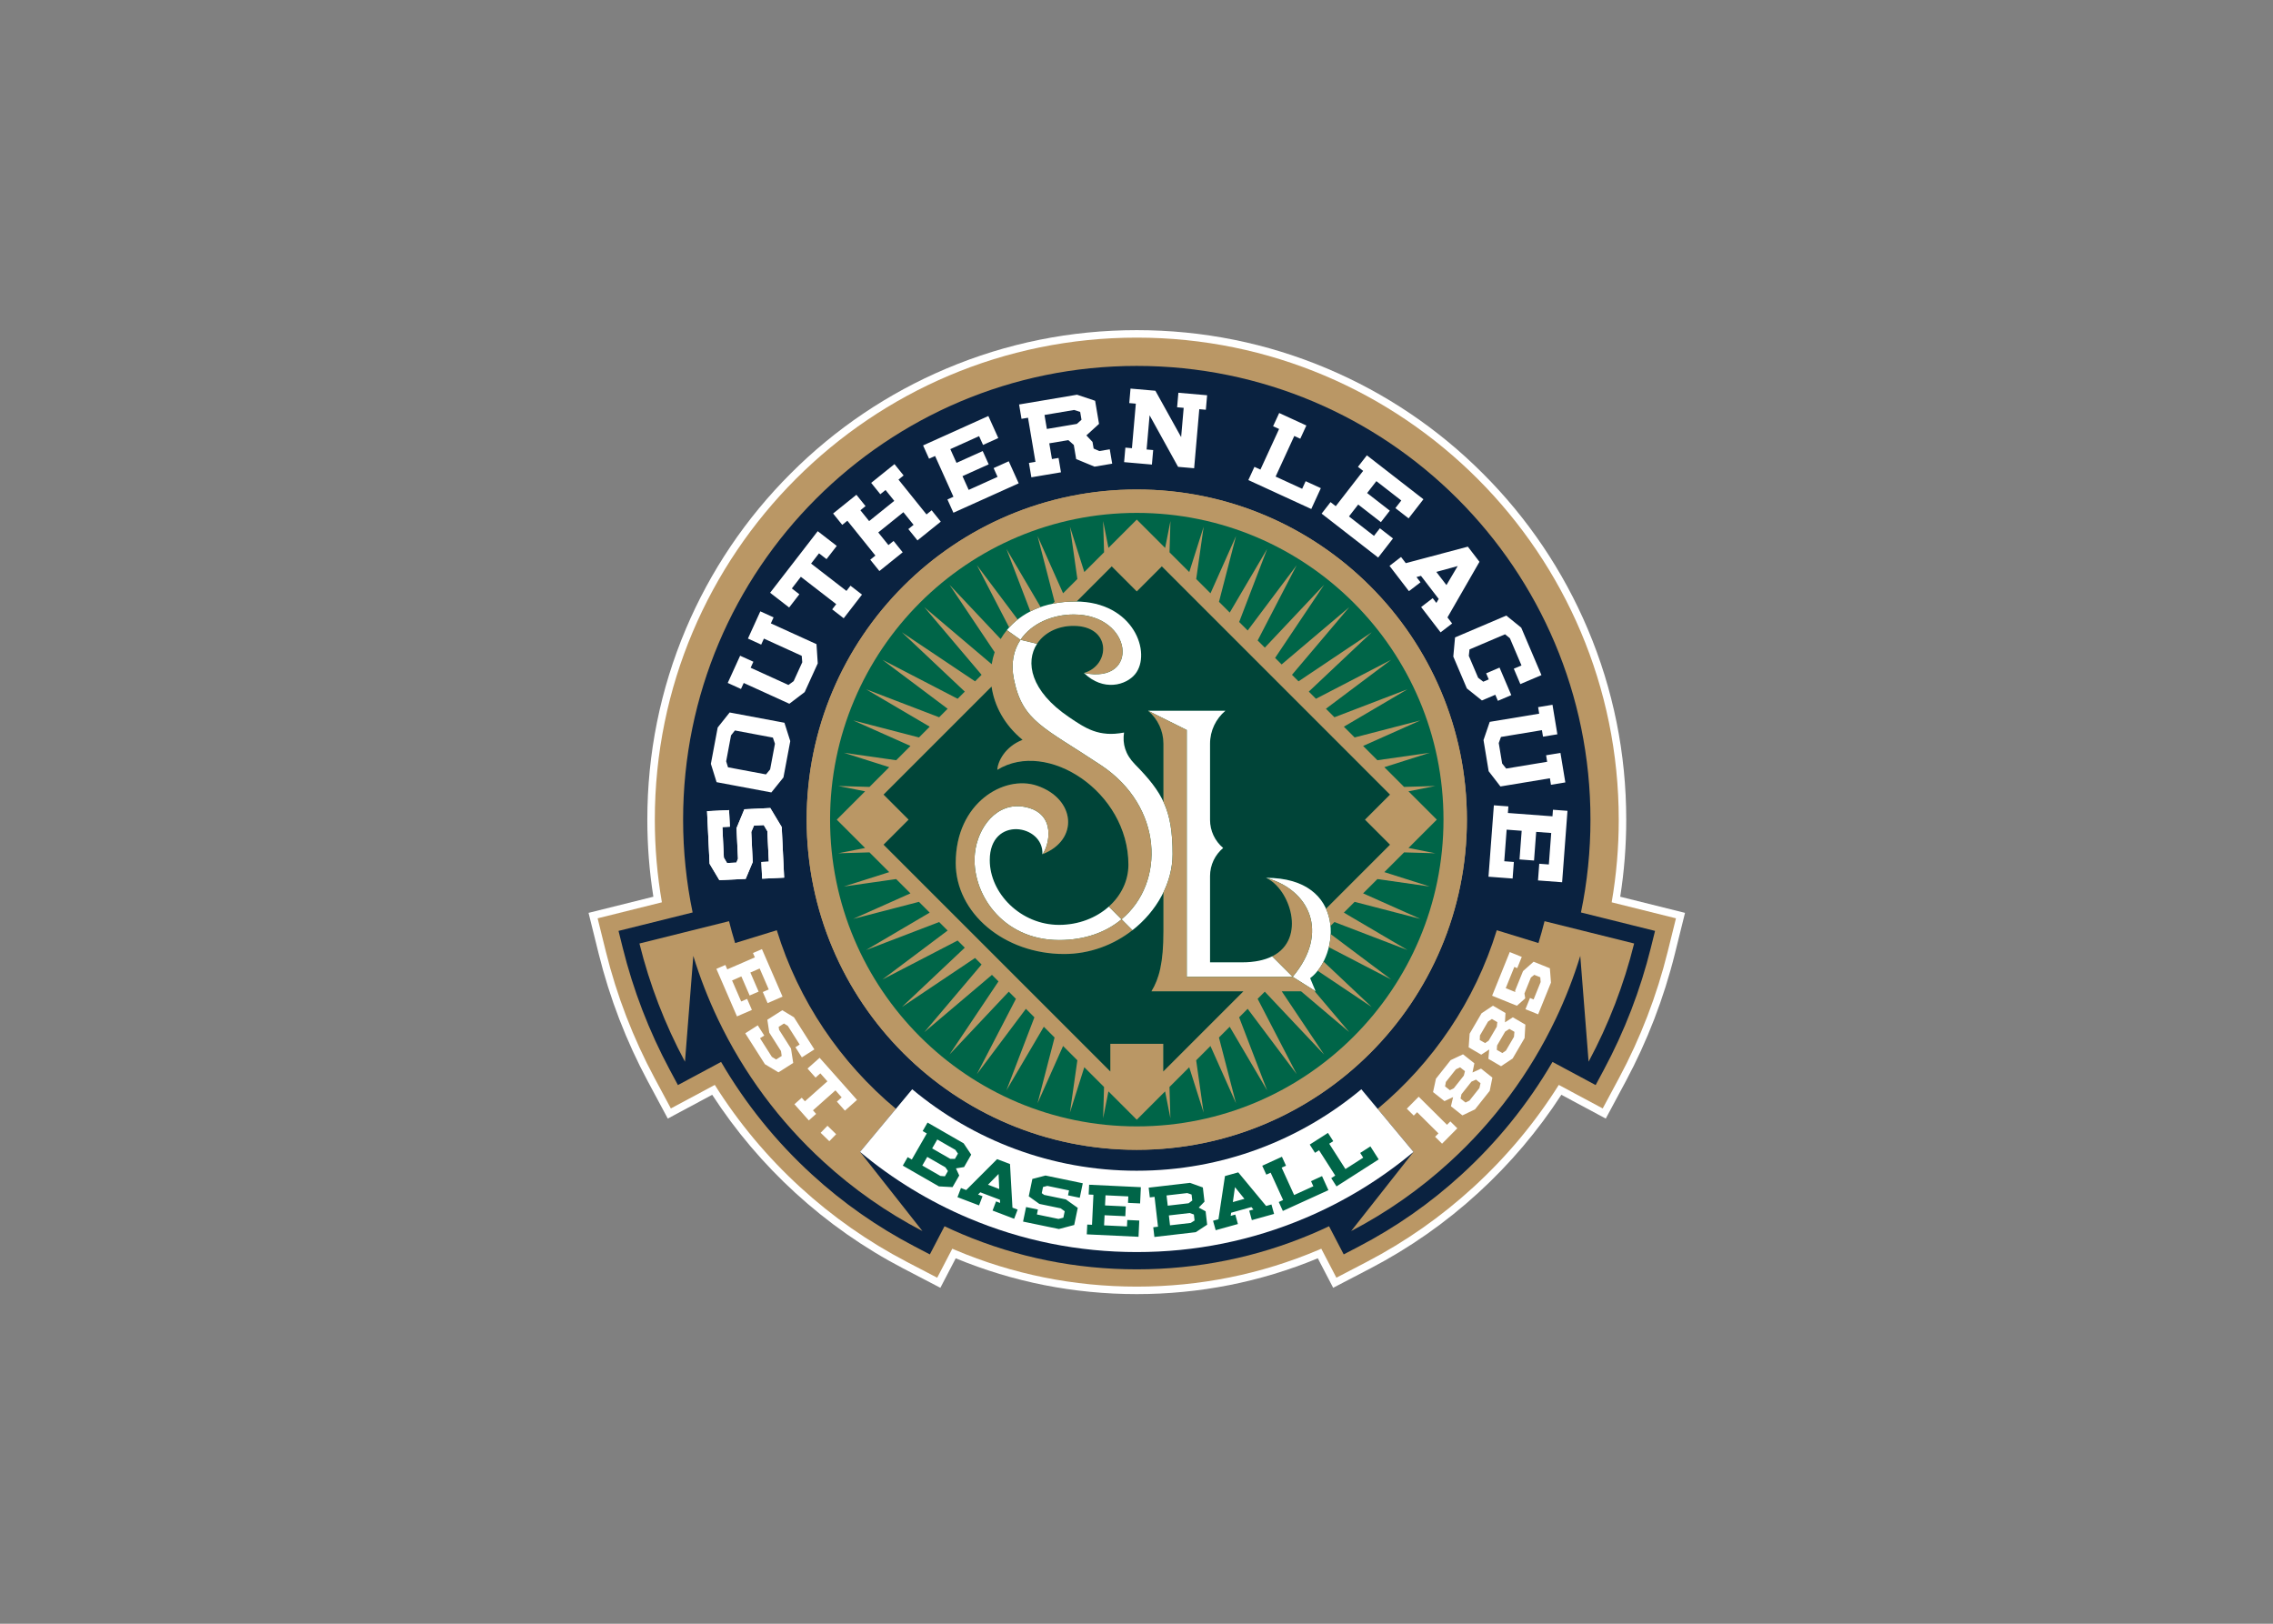 <svg clip-rule="evenodd" fill-rule="evenodd" stroke-linejoin="round" stroke-miterlimit="2" viewBox="0 0 560 400" xmlns="http://www.w3.org/2000/svg"><rect x="0" y="0" width="560" height="400" fill="#808080" stroke="none"/><g fill-rule="nonzero" transform="matrix(.801 0 0 .801 144.977 81.328)"><path d="m317.348 174.249c1.234-7.792 1.852-15.703 1.852-23.703 0-20.327-3.981-40.041-11.829-58.602-7.558-17.887-18.515-34.138-32.263-47.851-13.712-13.749-29.964-24.706-47.852-32.261-18.562-7.853-38.277-11.832-58.601-11.832-20.322 0-40.039 3.979-58.599 11.832-17.888 7.556-34.141 18.513-47.854 32.261-13.748 13.713-24.705 29.965-32.263 47.851-7.848 18.563-11.83 38.278-11.83 58.602 0 7.979.623 15.897 1.857 23.703l-19.937 4.965 3.108 12.532c3.396 13.698 8.489 26.918 15.16 39.355l6.105 11.38 13.659-7.317c7.215 11.111 15.818 21.258 25.6 30.193 9.984 9.138 21.118 16.934 33.118 23.193l11.464 5.972 4.724-9.071c17.663 7.305 36.392 11.01 55.685 11.01 19.296 0 38.025-3.703 55.688-11.01l4.722 9.071 11.466-5.972c12-6.26 23.133-14.057 33.118-23.193 9.782-8.936 18.384-19.082 25.601-30.193l13.658 7.317 6.108-11.38c6.67-12.437 11.763-25.658 15.162-39.355l3.106-12.532z" fill="#fff"/><path d="m314.72 175.97c1.452-8.397 2.18-16.903 2.176-25.424 0-81.874-66.37-148.244-148.241-148.244-81.872 0-148.241 66.37-148.241 148.244 0 8.67.744 17.164 2.175 25.424l-19.768 4.923 2.552 10.3c3.351 13.512 8.375 26.552 14.956 38.819l5.019 9.354 13.511-7.237c7.329 11.649 16.196 22.255 26.362 31.533 9.836 9.002 20.804 16.683 32.626 22.85l9.422 4.909 4.642-8.918c.281.124.559.246.843.365 17.703 7.492 36.509 11.293 55.903 11.293 19.397 0 38.205-3.801 55.901-11.29.284-.12.565-.244.848-.368l4.642 8.918 9.419-4.909c11.823-6.167 22.792-13.848 32.629-22.85 10.244-9.368 19.066-19.931 26.359-31.533l13.511 7.237 5.019-9.354c6.58-12.267 11.604-25.308 14.956-38.819l2.553-10.3z" fill="#ba9765"/><path d="m305.273 179.092c1.949-9.39 2.929-18.956 2.925-28.546 0-77.068-62.475-139.543-139.543-139.543-77.066 0-139.541 62.475-139.541 139.543 0 9.782 1.012 19.328 2.928 28.544l-22.79 5.672 1.278 5.15c3.243 13.082 8.108 25.708 14.481 37.585l2.508 4.679 13.277-7.115c7.526 12.911 16.969 24.604 28.008 34.678 9.494 8.692 20.082 16.107 31.495 22.059l4.712 2.454 4.508-8.653c1.75.829 3.518 1.623 5.305 2.379 17.043 7.214 35.156 10.872 53.833 10.872 18.68 0 36.795-3.658 53.833-10.872 1.785-.755 3.554-1.548 5.305-2.379l4.51 8.653 4.71-2.454c11.414-5.952 22.002-13.368 31.498-22.059 11.038-10.074 20.482-21.767 28.008-34.678l13.276 7.115 2.509-4.679c6.371-11.877 11.236-24.503 14.48-37.585l1.277-5.15zm-136.621 72.995c-56.079 0-101.539-45.462-101.539-101.541 0-56.082 45.46-101.542 101.539-101.542 56.082 0 101.542 45.46 101.542 101.542.003 56.079-45.458 101.541-101.542 101.541" fill="#0a2240"/><path d="m168.652 49.004c-56.079 0-101.539 45.46-101.539 101.542 0 56.076 45.46 101.541 101.539 101.541 56.082 0 101.542-45.462 101.542-101.541.003-56.084-45.458-101.542-101.542-101.542m0 195.882c-52.1 0-94.335-42.238-94.335-94.338 0-52.105 42.235-94.34 94.335-94.34 52.103 0 94.338 42.238 94.338 94.34 0 52.098-42.233 94.338-94.338 94.338" fill="#ba9765"/><path d="m262.993 150.546c0 52.097-42.236 94.337-94.338 94.337-52.1 0-94.336-42.24-94.336-94.337 0-52.103 42.236-94.338 94.336-94.338 52.102 0 94.338 42.235 94.338 94.338" fill="#006548"/><path d="m168.137 105.804c-2.754 3.37-9.71 5.448-15.738-.363 8.169-2.297 8.593-14.49-3.23-14.49-4.883 0-8.983 2.146-11.185 5.509-3.658 5.578-2.087 14.508 9.822 22.558 4.991 3.379 9.12 6.253 16.928 4.745-.52 3.452.363 6.731 3.394 9.808 4.075 4.141 6.895 7.56 8.728 11.478v-17.851c.004-3.91-1.726-7.627-4.719-10.143h23.772c-2.993 2.516-4.723 6.233-4.72 10.143v23.423c0 3.468 1.567 6.569 4.031 8.637-2.556 2.138-4.034 5.305-4.031 8.637v26.537h9.795c22.342 0 16.206-22.103 7.426-25.994 10.373-.016 16.036 4.143 18.457 9.497l19.692-19.689-7.703-7.705 7.701-7.701-70.202-70.196-7.703 7.705-7.7-7.703-10.818 10.82c17.799.227 23.146 16.05 18.003 22.338" fill="#004438"/><path d="m201.466 203.334h-28.301c2.352-3.862 3.689-8.731 3.689-18.473v-11.968c-2.152 4.424-5.44 8.455-9.536 11.654-5.734 4.478-13.041 7.321-21.001 7.321-18.42 0-33.352-12.546-33.352-28.022 0-18.49 14.916-27.156 24.982-23.75 11.845 4.007 13.087 16.644 1.679 21.099.517-9.211-16.19-11.98-16.19 1.805 0 10.228 9.546 19.91 21.321 19.91 6.003 0 11.427-2.157 15.303-5.623l3.906 3.906-3.909-3.909c3.726-3.335 6.022-7.876 6.022-12.89 0-22.413-24.996-38.673-40.322-29.172.1-2.436 2.288-7.106 7.77-9.227-5.548-4.532-8.689-10.432-9.541-16.387l-33.228 33.237 7.7 7.703-7.705 7.703 69.766 69.765v-8.517h16.267v8.517z" fill="#004438"/><path d="m144.755 182.912c-11.776 0-21.322-9.682-21.322-19.909 0-13.788 16.708-11.017 16.19-1.806 1.982-2.377 4.689-12.715-5.536-14.586-8.506-1.557-14.392 6.328-15.223 14.293-1.237 11.846 8.129 26.676 25.888 26.676 8.033 0 14.49-2.455 19.214-6.385l-3.906-3.906c-3.876 3.466-9.298 5.623-15.305 5.623m4.986-99.453c-9.67 0-16.736 3.562-21.041 8.797l4.195 2.979c3.417-5.094 9.935-7.785 16.38-7.785 18.312 0 20.488 21.581 3.124 17.994 6.028 5.805 12.984 3.733 15.741.36 5.175-6.333-.284-22.345-18.399-22.345" fill="#fff"/><path d="m179.667 161.174c0-13.472-3.04-18.971-11.541-27.603-3.031-3.077-3.914-6.359-3.394-9.808-7.808 1.508-11.937-1.368-16.926-4.745-11.906-8.05-13.48-16.982-9.822-22.561l-5.089-1.222c-2.103 3.136-3.035 7.183-2.047 12.08 2.632 13.047 9.155 14.764 26.835 26.514 19.063 12.667 19.827 36.094 6.285 47.364l3.354 3.356c7.527-5.883 12.345-14.588 12.345-23.375m-128.747-8.811-.838 1.963.445 9.262-2.171 5.181-8.089.388-3.01-5.044-.777-16.174 6.768-.323.246 5.103-2.295.108.45 9.408.976 1.658 2.878-.139.49-1.182-.45-9.408 2.41-5.81 7.975-.38 3.517 5.853.745 15.558-6.766.323-.248-5.136 2.295-.11-.45-9.373-1.1-1.869z" fill="#fff"/><path d="m50.92 152.363-.838 1.963.445 9.262-2.171 5.181-8.089.388-3.01-5.044-.777-16.174 6.768-.323.246 5.103-2.295.108.45 9.408.976 1.658 2.878-.139.49-1.182-.45-9.408 2.41-5.81 7.975-.38 3.517 5.853.745 15.558-6.766.323-.248-5.136 2.295-.11-.45-9.373-1.1-1.869zm-11.508-13.342-1.757-5.635 2.097-11.181 3.679-4.618 16.846 3.159 1.796 5.642-2.098 11.181-3.717 4.609zm3.513-4.574 11.679 2.187 1.274-1.529 1.485-7.904-.637-1.888-11.677-2.19-1.194 1.509-1.497 7.976zm18.588-25.319 1.607-1.181 2.642-5.801-.167-1.984-11.625-5.295-.841 1.846-4.075-1.858 3.81-8.37 4.078 1.855-.841 1.845 14.038 6.392.389 5.909-4.022 8.834-4.712 3.585-14.038-6.393-.84 1.847-4.078-1.857 3.813-8.37 4.075 1.852-.841 1.848zm6.965-37.337 10.877 8.411 1.241-1.605 3.543 2.738-5.628 7.279-3.543-2.74 1.241-1.604-10.878-8.411-2.766 3.584 2.307 1.789-3.143 4.068-5.855-4.529 14.644-18.94 5.855 4.529-3.147 4.066-2.31-1.785zm31.521-11.909-3.129-3.885-7.731 6.223 3.125 3.883 1.583-1.267 2.806 3.487-7.167 5.768-2.808-3.489 1.581-1.272-8.621-10.715-1.579 1.274-2.808-3.491 7.167-5.766 2.808 3.487-1.581 1.274 2.686 3.337 7.731-6.223-2.684-3.337-1.609 1.293-2.808-3.49 7.167-5.768 2.808 3.49-1.581 1.274 8.621 10.712 1.581-1.272 2.808 3.492-7.169 5.766-2.806-3.487zm12.265-8.637-5.649-12.537-1.85.837-1.841-4.085 20.078-9.047 3.057 6.78-4.687 2.115-1.218-2.7-8.85 3.99 1.904 4.225 8.059-3.632 1.841 4.084-8.061 3.63 1.906 4.228 8.883-4.007-1.215-2.696 4.656-2.099 3.056 6.783-20.078 9.047-1.841-4.082zm25.224-10.74-2.289-13.56-2 .337-.744-4.415 17.82-3.005 5.567 1.867 1.199 7.106-3.886 3.538 1.883 2.01.345 2.037 1.747.771 3.213-.539.747 4.417-5.429.916-5.646-2.326-.733-4.342-1.684-1.492-5.857.986.817 4.841 2.035-.344.745 4.417-9.108 1.536-.745-4.417zm12.721-11.663 1.441-1.272-.408-2.419-1.862-.595-9.108 1.536.726 4.302zm31.146 13.201-8.761-15.852-.918 10.513 2.021.178-.391 4.461-8.548-.747.389-4.464 2.018.178 1.195-13.698-2.019-.176.386-4.461 7.649.665 7.921 14.26.784-9.002-2.021-.178.389-4.462 8.839.771-.389 4.464-2.021-.178-1.581 18.159zm25.329.848 5.743-12.49-1.843-.847 1.871-4.068 8.358 3.843-1.871 4.068-1.841-.848-5.745 12.49 8.167 3.752 1.073-2.335 4.672 2.147-2.944 6.406-19.354-8.895 1.871-4.068zm23.169 11.254 8.429-10.86-1.602-1.242 2.747-3.538 17.394 13.511-4.562 5.876-4.063-3.157 1.815-2.338-7.665-5.955-2.844 3.66 6.98 5.422-2.745 3.536-6.979-5.421-2.844 3.66 7.694 5.977 1.817-2.337 4.033 3.133-4.56 5.874-17.394-13.509 2.745-3.538zm29.819 28.291 1.124 1.464.719-1.237-5.45-7.094-1.382.372 1.237 1.612-3.555 2.728-5.979-7.785 3.552-2.73 1.457 1.897 19.087-5.071 3.574 4.656-9.843 17.106 1.433 1.869-3.553 2.726-5.979-7.785zm7.686-9.879-6.569 1.804 3.11 4.049zm7.45 41.339-4.625-3.698-4.174-9.797.536-5.897 15.767-6.717 4.588 3.715 6.22 14.595-6.49 2.764-2.014-4.734 2.363-1.004-3.562-8.364-1.492-1.217-10.93 4.653-.215 1.981 2.869 6.731 1.576 1.22 1.686-.716-.796-1.867 4.119-1.756 3.609 8.464-4.122 1.756-.793-1.866zm5.86 11.223-.677 1.876 1.042 6.288 1.244 1.557 12.6-2.086-.328-2.003 4.417-.731 1.501 9.08-4.419.731-.328-2.002-15.216 2.517-3.619-4.686-1.585-9.579 1.916-5.604 15.215-2.518-.332-2.002 4.419-.731 1.501 9.078-4.417.73-.332-2zm2.133 23.38 13.71 1.028.15-2.024 4.466.338-1.648 21.961-7.42-.558.387-5.129 2.95.22.729-9.679-4.621-.347-.663 8.813-4.466-.335.663-8.813-4.623-.346-.731 9.717 2.951.22-.382 5.094-7.419-.56 1.651-21.956 4.468.335z" fill="#fff"/><path d="m294.073 181.774c-.565 2.257-1.19 4.499-1.873 6.724l-12.82-3.94c-6.699 21.79-19.638 40.753-36.641 54.927l11.033 13.244-19.181 24.343c10.995-5.733 21.193-12.878 30.336-21.254 13.599-12.398 24.661-27.321 32.57-43.938 2.994-6.282 5.522-12.776 7.565-19.429l2.564 32.537c6.165-11.486 10.87-23.699 14.005-36.352zm-199.502 57.714c-17.003-14.172-29.94-33.14-36.636-54.927l-12.823 3.939c-.685-2.224-1.309-4.466-1.873-6.724l-27.554 6.862c3.134 12.654 7.839 24.866 14.003 36.353l2.567-32.538c2.041 6.653 4.57 13.147 7.564 19.429 7.909 16.616 18.97 31.539 32.568 43.939 9.144 8.375 19.344 15.52 30.338 21.253l-19.185-24.343z" fill="#ba9765"/><path d="m168.652 258.523c-26.246 0-50.338-9.422-69.07-25.057l-16.045 19.268c10.047 8.4 21.288 15.26 33.353 20.354 16.391 6.937 33.809 10.448 51.762 10.448 17.959 0 35.374-3.511 51.766-10.448 12.064-5.094 23.305-11.954 33.352-20.354l-16.047-19.265c-18.729 15.63-42.819 25.054-69.071 25.054" fill="#fff"/><path d="m99.458 255.071 4.609-8.016-1.271-.734 1.501-2.611 11.108 6.387 2.321 3.475-2.192 3.818-2.499.407 1.012 2.185-2.061 3.581-4.188-.225-11.108-6.386 1.501-2.609zm4.752-.801-1.527 2.656 5.565 3.197 1.391.108.927-1.612-.765-1.138zm7.092.6h1.419l.927-1.616-.789-1.145-5.567-3.197-1.578 2.747zm14.07 13.08 1.249.475-.049-.969-6.047-2.305-.684.693 1.37.523-1.073 2.812-6.635-2.527 1.073-2.81 1.613.616 9.507-9.504 3.965 1.511.754 13.408 1.592.606-1.072 2.818-6.635-2.53zm.771-8.427-3.248 3.302 3.452 1.314zm20.343 11.462-1.232-.897-6.567-1.365-3.26-2.335 1.11-5.335 4.044-1.057 11.464 2.38-.927 4.464-3.614-.75.312-1.515-6.67-1.387-1.328.34-.391 1.897.744.534 6.67 1.384 3.659 2.607-1.092 5.255-4.702 1.246-11.029-2.29.928-4.469 3.644.759-.314 1.515 6.642 1.38 1.496-.384zm8.398 4.159.436-9.236-1.464-.071.14-3.009 15.914.754-.236 4.995-3.717-.173.094-1.988-7.015-.335-.147 3.112 6.386.307-.143 3.01-6.384-.302-.15 3.117 7.04.33.094-1.986 3.691.171-.234 5-15.914-.754.143-3.01zm20.298.593-1.063-9.185-1.459.168-.347-2.993 12.726-1.475 3.937 1.414.506 4.37-1.766 1.813 2.11 1.152.476 4.118-3.504 2.299-12.726 1.474-.347-2.986zm9.398-7.209 1.141-.841-.213-1.847-1.319-.452-6.379.737.367 3.148zm-6.056 3.738.351 3.045 6.378-.738 1.18-.745-.216-1.848-1.292-.454zm24.717-1.461 1.286-.356-.618-.754-6.232 1.742-.141.963 1.415-.394.81 2.902-6.838 1.904-.811-2.902 1.665-.464 2.003-13.29 4.089-1.136 8.569 10.337 1.637-.459.811 2.904-6.839 1.907zm-4.386-7.235-.651 4.591 3.557-.993zm14.811 3.963-3.837-8.413-1.335.609-1.25-2.744 6.054-2.759 1.251 2.742-1.335.609 3.836 8.415 5.911-2.693-.717-1.574 3.387-1.546 1.965 4.319-14.017 6.389-1.251-2.745zm16.033-7.523-4.986-7.791-1.237.791-1.625-2.539 5.607-3.585 1.623 2.536-1.235.79 4.986 7.794 5.474-3.504-.932-1.457 3.133-2.009 2.558 3.998-12.977 8.304-1.623-2.538z" fill="#006548"/><path d="m42.698 196.587 8.487-3.677-.585-1.347 2.763-1.199 6.338 14.617-4.593 1.99-1.48-3.412 1.827-.792-2.792-6.442-2.86 1.239 2.541 5.866-2.763 1.199-2.544-5.866-2.859 1.239 2.803 6.468 1.827-.794 1.468 3.391-4.59 1.989-6.335-14.614 2.764-1.199zm16.74 26.64-.215-1.511-3.6-5.66-.599-3.967 4.599-2.926 3.584 2.162 6.283 9.886-3.848 2.447-1.981-3.12 1.307-.829-3.658-5.749-1.171-.715-1.635 1.04.138.904 3.658 5.752.682 4.438-4.534 2.883-4.169-2.501-6.047-9.508 3.848-2.445 1.995 3.135-1.302.832 3.642 5.728 1.321.806zm16.53 10.579-6.913 6.143.974 1.096-2.253 2.002-4.422-4.976 2.253-2 .974 1.098 6.916-6.143-2.175-2.45-1.471 1.305-2.469-2.783 3.722-3.304 11.501 12.946-3.721 3.307-2.471-2.782 1.469-1.305zm-4.55 13.045 2.103-2.16 2.665 2.595-2.103 2.16zm190.029.185-6.565-6.513-1.035 1.042-2.136-2.124 3.654-3.682 8.703 8.637 1.032-1.042 2.139 2.122-4.687 4.726-2.14-2.122zm26.49-29.315-3.672 6.288-3.572 2.375-3.892-2.272.258-2.883-2.455 1.605-3.869-2.26.298-4.197 3.67-6.286 3.508-2.323 3.848 2.248-.162 2.878 2.427-1.555 3.847 2.244zm-10.049-5.867-1.19.79-2.494 4.274-.054 1.396 1.628.95 1.107-.754 2.506-4.295.15-1.398zm5.379 3.052-1.3.817-2.491 4.274-.089 1.345 1.698.99 1.107-.751 2.483-4.246.133-1.53zm-6.056 19.043-4.525 5.702-3.871 1.846-3.532-2.801.665-2.817-2.656 1.236-3.51-2.782.887-4.113 4.523-5.705 3.806-1.798 3.489 2.768-.569 2.829 2.621-1.202 3.492 2.771zm-9.115-7.232-1.291.616-3.075 3.876-.253 1.37 1.478 1.173 1.202-.586 3.091-3.897.344-1.36zm4.895 3.782-1.401.628-3.075 3.876-.279 1.318 1.539 1.223 1.201-.588 3.059-3.855.349-1.494zm10.384-39.231 3.693 1.494-1.396 3.448-.896-.361-2.64 6.525 2.939 1.187-.049-.442 2.426-5.991 3.258-2.892 5.003 2.023.337 4.403-3.942 9.757-3.906-1.579 1.398-3.45 1.11.45 2.166-5.358-.114-1.462-1.846-.747-1.04.827-1.981 4.897.239 1.508-2.56 2.274-7.625-3.084zm-82.394 3.167h-9.794v-26.538c0-3.468 1.569-6.571 4.031-8.637-2.557-2.139-4.035-5.306-4.031-8.639v-23.42c0-4.068 1.834-7.71 4.719-10.144h-23.771l11.886 5.921v75.911h32.584l-6.303-6.3c-2.313 1.157-5.372 1.846-9.321 1.846" fill="#fff"/><path d="m208.408 168.443c13.246 3.602 19.726 16.706 8.197 30.446l7.056 4.445-1.681-4.026c9.082-6.829 11.358-30.902-13.572-30.865" fill="#fff"/><g fill="#ba9765"><path d="m208.408 168.443c7.23 3.199 12.663 18.745 1.892 24.144l6.302 6.302c11.53-13.74 5.052-26.844-8.194-30.446m-70.461-28.347c-10.066-3.406-24.982 5.26-24.982 23.75 0 15.476 14.932 28.022 33.352 28.022 7.96 0 15.27-2.846 21.003-7.321l-3.354-3.356c-4.726 3.929-11.181 6.384-19.214 6.384-17.759 0-27.125-14.827-25.888-26.673.831-7.965 6.717-15.853 15.223-14.296 10.225 1.874 7.515 12.209 5.536 14.586 11.408-4.452 10.167-17.089-1.676-21.096"/><path d="m260.489 160.89-8.263-1.632 8.71-8.71-8.717-8.717 8.27-1.632-9.621.281-6.07-6.071 13.956-4.428-16.092 2.292-4.394-4.393 17.617-7.858-20.228 5.244-3.307-3.307 19.57-11.513-22.472 8.609-2.613-2.616 20.07-15.063-23.143 11.993-2.199-2.202 19.349-18.244-22.511 15.083-2.007-2.005 17.612-20.804-20.804 17.614-2.005-2.007 15.083-22.511-18.245 19.349-2.201-2.201 11.996-23.144-15.066 20.071-2.616-2.613 8.611-22.472-11.511 19.572-3.311-3.309 5.246-20.228-7.855 17.617-4.396-4.396 2.293-16.09-4.427 13.954-6.073-6.071.284-9.616-1.633 8.265-8.724-8.719-8.712 8.714-1.632-8.262.283 9.611-6.073 6.073-4.426-13.951 2.291 16.085-4.396 4.396-7.855-17.612 5.243 20.225-.597.597c2.421-.485 4.887-.711 7.356-.672l10.818-10.82 7.7 7.703 7.706-7.703 70.194 70.199-7.701 7.703 7.703 7.703-19.691 19.691c.763 1.682 1.203 3.483 1.37 5.31l1.213-1.218 22.469 8.611-19.567-11.508 3.309-3.31 20.223 5.244-17.614-7.855 4.398-4.396 16.087 2.291-13.951-4.427 6.073-6.072zm-32.76 28.884 19.176 9.937-18.607-13.965c-.057 1.358-.248 2.707-.569 4.028m-3.442 7.253 16.621 11.136-14.811-13.965c-.508 1.001-1.115 1.949-1.81 2.829m-85.216-111.87-10.513-17.876 7.365 19.221c.991-.504 2.04-.954 3.148-1.345"/><path d="m226.275 222.798-13.04-19.464h5.937l14.831 12.556-10.63-12.556h.288l-7.054-4.445h-32.586v-75.913l-11.886-5.919c2.993 2.517 4.722 6.234 4.719 10.144v17.85c1.991 4.26 2.815 9.113 2.815 16.125 0 4.012-1.007 8.005-2.815 11.719v11.968c0 9.745-1.337 14.612-3.689 18.474h28.301l-24.677 24.675v-8.518h-16.268v8.518l-69.768-69.764 7.705-7.705-7.7-7.7 33.23-33.233c.85 5.956 3.993 11.857 9.542 16.387-5.485 2.122-7.67 6.792-7.771 9.227 15.326-9.503 40.322 6.759 40.322 29.172 0 5.012-2.298 9.556-6.024 12.888l3.907 3.909c13.544-11.27 12.78-34.697-6.284-47.362-17.679-11.752-24.204-13.467-26.837-26.516-.988-4.897-.056-8.942 2.05-12.08l5.086 1.225c2.202-3.363 6.303-5.509 11.186-5.509 11.822 0 11.398 12.193 3.229 14.49 17.364 3.59 15.188-17.991-3.124-17.991-6.445 0-12.963 2.689-16.38 7.785l-4.192-2.979c-.708.863-1.347 1.779-1.911 2.742l-15.752-16.705 13.902 20.748c-.407 1.205-.711 2.443-.909 3.7l-20.722-17.542 17.614 20.802-2.007 2.007-22.509-15.082 19.348 18.244-2.202 2.199-23.144-11.991 20.071 15.064-2.613 2.616-22.469-8.61 19.569 11.509-3.309 3.309-20.228-5.244 17.617 7.856-4.394 4.395-16.094-2.292 13.956 4.428-6.071 6.071-9.618-.284 8.269 1.635-8.716 8.719 8.709 8.708-8.262 1.632 9.611-.281 6.073 6.073-13.951 4.429 16.087-2.293 4.396 4.396-17.614 7.855 20.223-5.244 3.309 3.309-19.565 11.511 22.467-8.611 2.616 2.616-20.069 15.063 23.142-11.993 2.201 2.204-19.345 18.244 22.507-15.08 2.007 2.007-17.612 20.799 20.802-17.609 2.007 2.007-15.08 22.506 18.244-19.347 2.199 2.202-11.993 23.141 15.063-20.069 2.616 2.616-8.611 22.467 11.508-19.567 3.31 3.311-5.242 20.224 7.855-17.615 4.396 4.396-2.293 16.085 4.427-13.951 6.073 6.073-.284 9.614 1.633-8.263 8.712 8.715 8.714-8.717 1.633 8.267-.284-9.619 6.073-6.072 4.426 13.953-2.292-16.089 4.396-4.394 7.855 17.614-5.246-20.228 3.311-3.307 11.511 19.568-8.609-22.469 2.616-2.616 15.066 20.071-11.993-23.144 2.199-2.199z"/><path d="m132.024 88.998-12.537-16.703 9.921 19.143c.791-.868 1.663-1.686 2.616-2.44"/></g></g></svg>